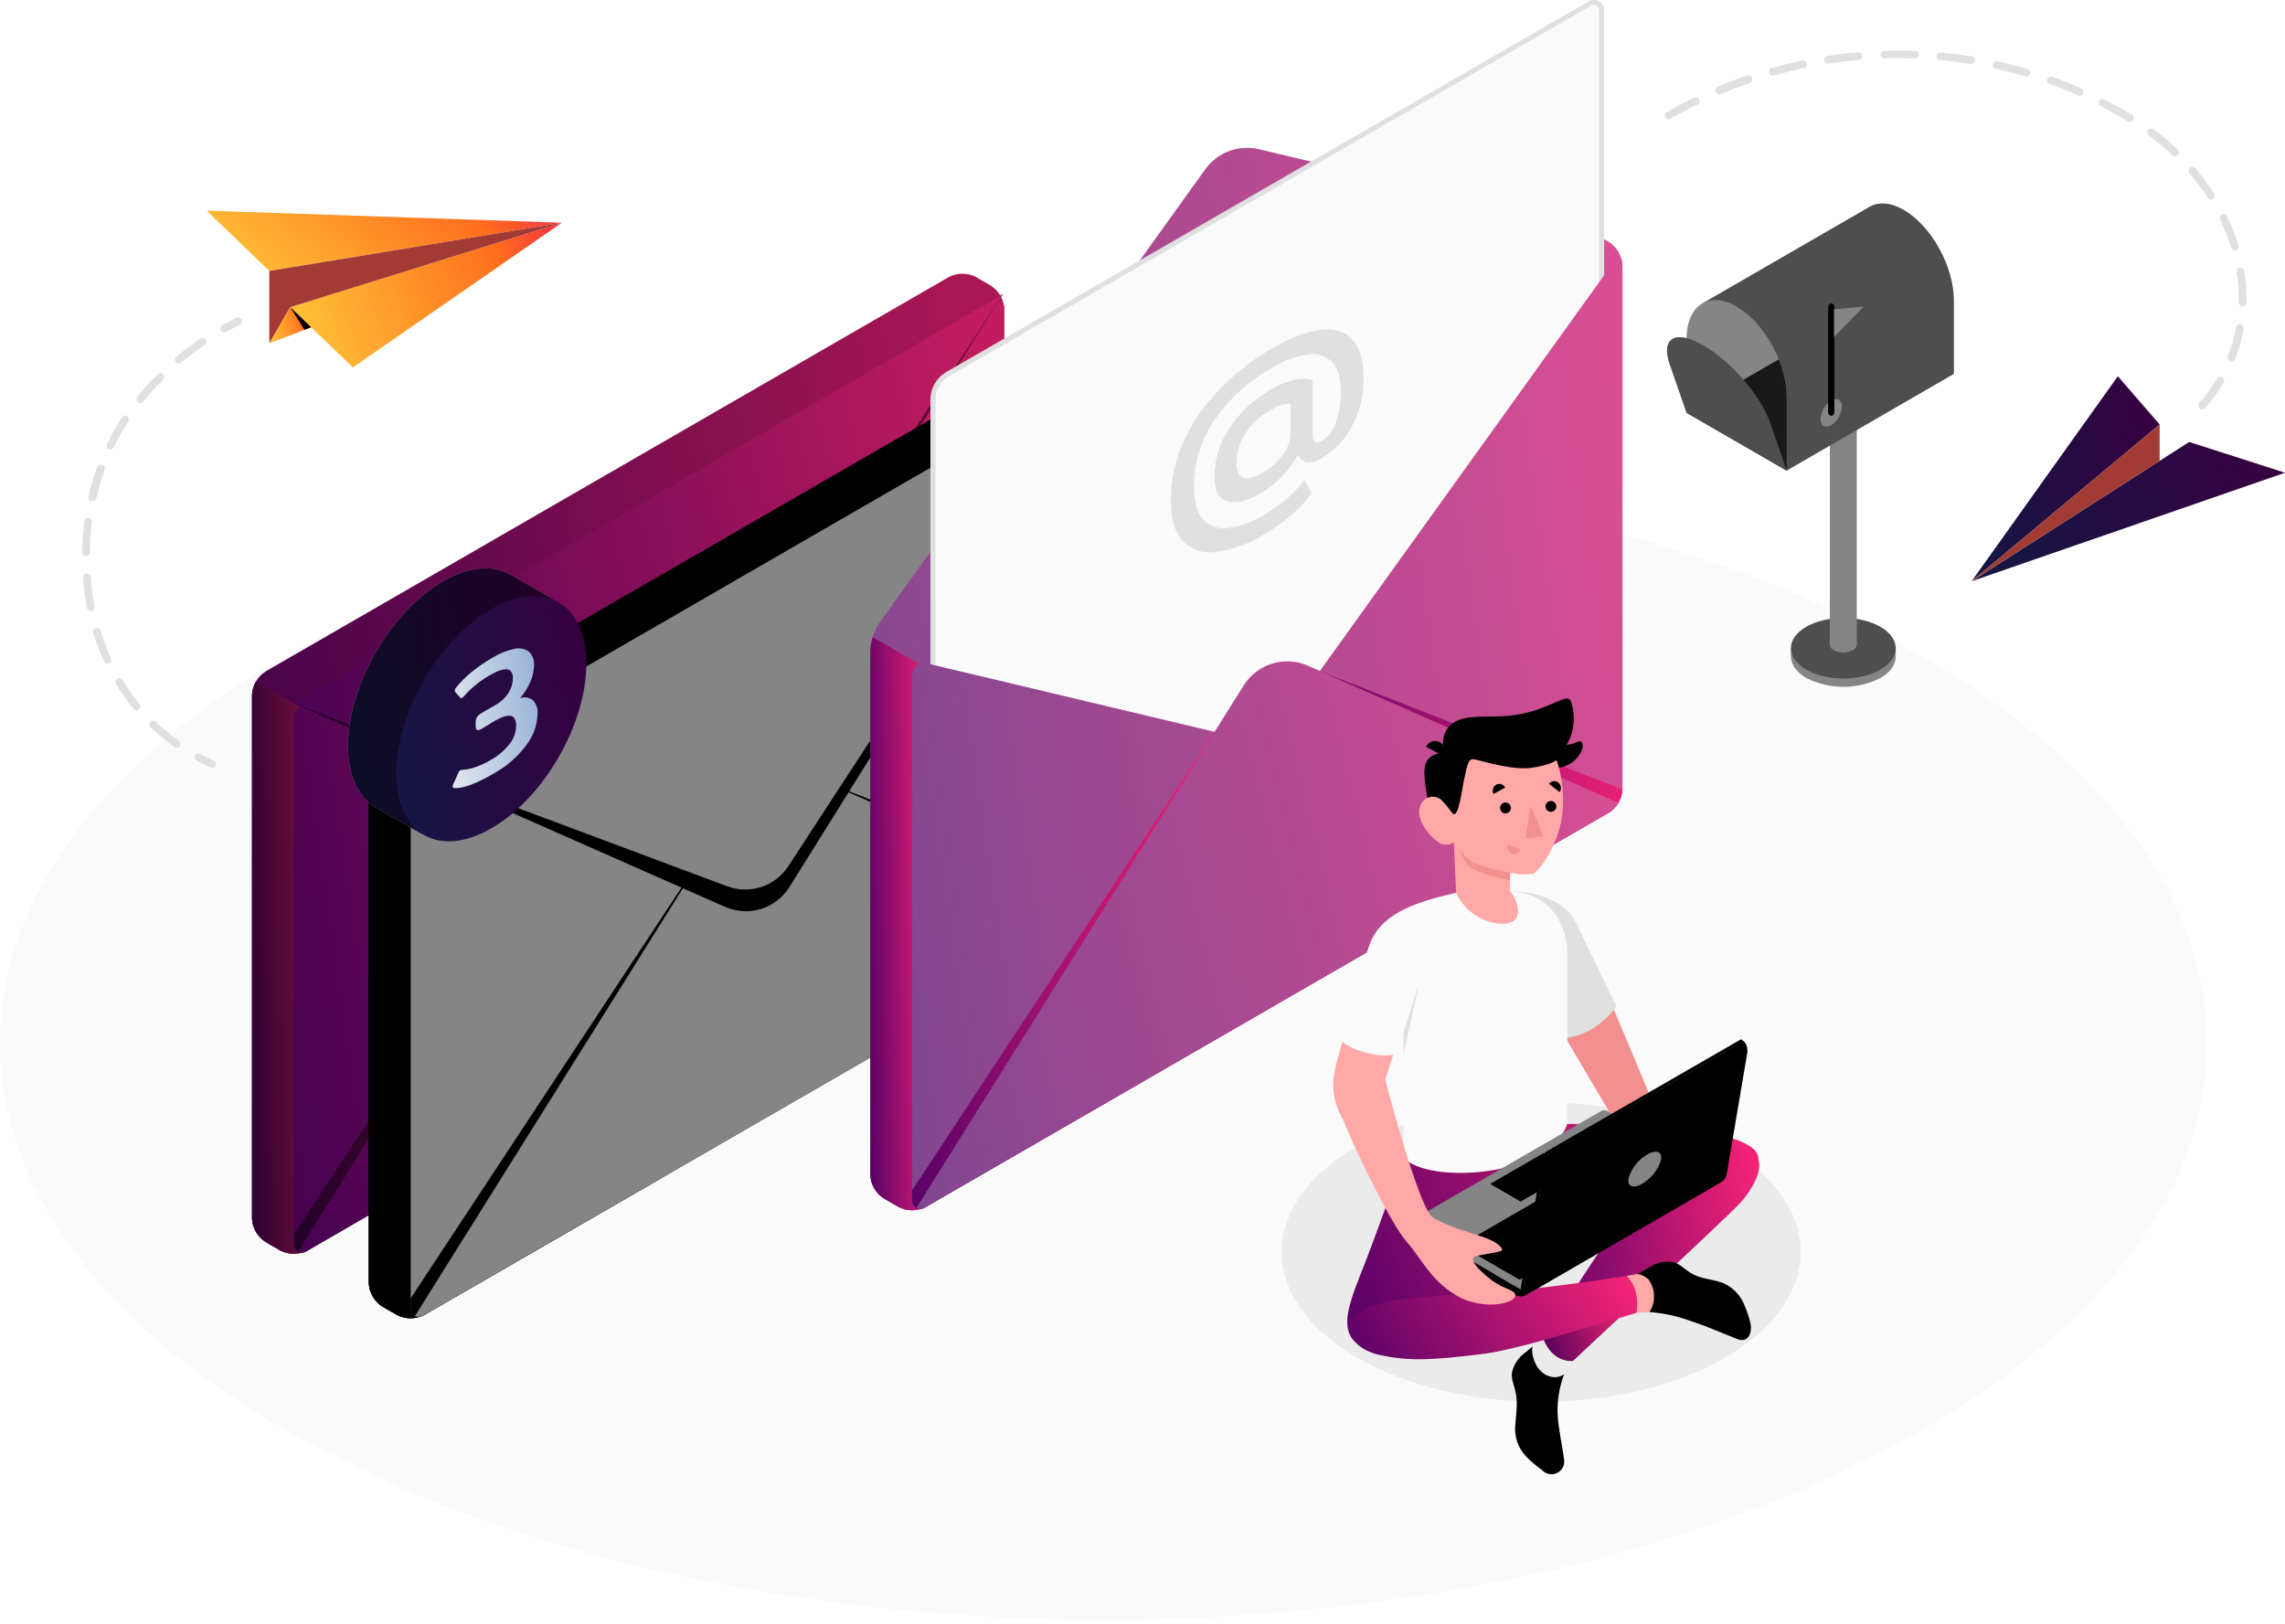 <svg width="280" height="199" viewBox="0 0 280 199" fill="none" xmlns="http://www.w3.org/2000/svg">
<path d="M39.607 177.796C92.419 205.384 178.038 205.384 230.843 177.796C283.649 150.208 283.656 105.477 230.843 77.889C178.031 50.301 92.412 50.301 39.607 77.889C-13.199 105.477 -13.205 150.208 39.607 177.796Z" fill="#FAFAFA"/>
<path d="M166.364 140.445C153.941 147.611 153.941 159.24 166.364 166.413C178.787 173.585 198.918 173.585 211.342 166.413C223.765 159.24 223.758 147.611 211.342 140.445C198.925 133.278 178.781 133.272 166.364 140.445Z" fill="#EBEBEB"/>
<path d="M35.566 37.644L68.846 27.294L43.243 45.031L35.566 37.644Z" fill="url(#paint0_linear_282_1526)"/>
<path d="M68.845 27.295L33.001 33.207L25.324 25.814L68.845 27.295Z" fill="url(#paint1_linear_282_1526)"/>
<path d="M33.001 33.206V42.075L35.566 37.644L68.845 27.294L33.001 33.206Z" fill="#A23B34"/>
<path d="M33.001 42.075L38.125 40.108L35.566 37.644L33.001 42.075Z" fill="url(#paint2_linear_282_1526)"/>
<path d="M35.566 37.644L38.125 40.108L37.306 40.417L35.566 37.644Z" fill="black"/>
<path d="M27.487 40.739C27.381 40.741 27.277 40.707 27.193 40.643C27.108 40.579 27.048 40.489 27.021 40.386C26.994 40.283 27.002 40.175 27.044 40.078C27.087 39.98 27.16 39.9 27.254 39.85C27.821 39.535 28.395 39.22 28.962 38.974C29.018 38.943 29.08 38.925 29.144 38.919C29.207 38.913 29.271 38.92 29.332 38.94C29.393 38.959 29.449 38.991 29.498 39.033C29.546 39.075 29.585 39.127 29.613 39.184C29.64 39.242 29.656 39.305 29.659 39.369C29.662 39.433 29.652 39.496 29.629 39.556C29.607 39.616 29.572 39.671 29.528 39.717C29.483 39.763 29.43 39.8 29.372 39.825C28.823 40.089 28.262 40.373 27.714 40.682C27.644 40.718 27.566 40.738 27.487 40.739Z" fill="#E0E0E0"/>
<path d="M21.67 91.641C21.573 91.642 21.479 91.614 21.399 91.56C20.374 90.837 19.402 90.041 18.493 89.177C18.435 89.14 18.387 89.09 18.35 89.032C18.314 88.974 18.29 88.908 18.282 88.84C18.273 88.772 18.279 88.703 18.3 88.637C18.321 88.572 18.356 88.512 18.402 88.461C18.449 88.41 18.506 88.37 18.569 88.344C18.632 88.318 18.701 88.305 18.77 88.308C18.838 88.311 18.905 88.329 18.966 88.36C19.028 88.391 19.081 88.436 19.123 88.49C20.001 89.323 20.938 90.09 21.928 90.784C22.01 90.843 22.071 90.925 22.102 91.021C22.134 91.116 22.134 91.219 22.103 91.314C22.072 91.41 22.012 91.493 21.93 91.552C21.849 91.611 21.751 91.642 21.651 91.641H21.67ZM16.728 87.053C16.659 87.054 16.589 87.039 16.526 87.009C16.463 86.98 16.407 86.937 16.363 86.883C15.569 85.913 14.846 84.888 14.201 83.813C14.136 83.706 14.116 83.576 14.146 83.454C14.176 83.332 14.254 83.226 14.361 83.161C14.469 83.096 14.599 83.076 14.721 83.106C14.843 83.136 14.949 83.214 15.014 83.322C15.635 84.358 16.33 85.348 17.094 86.284C17.173 86.38 17.21 86.504 17.198 86.628C17.186 86.752 17.126 86.866 17.031 86.946C16.946 87.017 16.839 87.055 16.728 87.053ZM13.18 81.317C13.088 81.318 12.998 81.292 12.921 81.243C12.844 81.194 12.783 81.123 12.745 81.04C12.23 79.899 11.788 78.726 11.421 77.529C11.394 77.413 11.412 77.29 11.472 77.187C11.532 77.083 11.629 77.006 11.743 76.971C11.857 76.936 11.98 76.945 12.088 76.998C12.195 77.05 12.279 77.141 12.322 77.252C12.671 78.41 13.092 79.544 13.583 80.649C13.61 80.706 13.624 80.767 13.627 80.83C13.63 80.892 13.62 80.954 13.598 81.013C13.576 81.072 13.543 81.125 13.501 81.171C13.458 81.217 13.407 81.254 13.35 81.279C13.296 81.303 13.238 81.316 13.18 81.317ZM11.131 74.882C11.022 74.881 10.916 74.842 10.832 74.772C10.749 74.702 10.692 74.605 10.671 74.498C10.431 73.273 10.26 72.035 10.161 70.791C10.151 70.666 10.191 70.542 10.272 70.446C10.354 70.35 10.47 70.291 10.595 70.281C10.721 70.271 10.845 70.311 10.941 70.393C11.037 70.474 11.096 70.591 11.106 70.716C11.199 71.924 11.363 73.126 11.598 74.315C11.611 74.376 11.611 74.439 11.599 74.5C11.587 74.561 11.563 74.619 11.529 74.671C11.494 74.722 11.449 74.766 11.397 74.801C11.345 74.835 11.287 74.858 11.226 74.869L11.131 74.882ZM10.533 68.15C10.47 68.151 10.409 68.138 10.351 68.114C10.294 68.09 10.242 68.054 10.198 68.01C10.155 67.965 10.121 67.912 10.098 67.854C10.075 67.796 10.064 67.734 10.066 67.671C10.081 66.424 10.165 65.178 10.318 63.94C10.319 63.874 10.334 63.808 10.361 63.748C10.389 63.687 10.429 63.634 10.479 63.59C10.529 63.546 10.588 63.513 10.652 63.494C10.715 63.474 10.782 63.468 10.848 63.476C10.914 63.484 10.977 63.506 11.034 63.54C11.091 63.574 11.14 63.62 11.179 63.675C11.217 63.729 11.243 63.791 11.255 63.856C11.268 63.922 11.266 63.989 11.251 64.054C11.105 65.259 11.025 66.471 11.011 67.684C11.011 67.746 10.998 67.808 10.973 67.865C10.949 67.922 10.913 67.973 10.869 68.017C10.824 68.06 10.772 68.094 10.714 68.117C10.656 68.14 10.595 68.151 10.533 68.15ZM11.302 61.438C11.266 61.444 11.23 61.444 11.194 61.438C11.072 61.411 10.966 61.337 10.899 61.231C10.832 61.126 10.809 60.999 10.835 60.877C11.111 59.656 11.465 58.454 11.894 57.278C11.915 57.217 11.948 57.16 11.992 57.112C12.035 57.064 12.088 57.026 12.148 56.999C12.207 56.973 12.271 56.959 12.335 56.958C12.4 56.957 12.464 56.969 12.524 56.994C12.585 57.016 12.641 57.05 12.688 57.093C12.736 57.137 12.774 57.19 12.8 57.249C12.827 57.308 12.841 57.372 12.842 57.436C12.844 57.501 12.832 57.565 12.808 57.625C12.394 58.762 12.053 59.924 11.787 61.104C11.756 61.206 11.691 61.295 11.602 61.356C11.514 61.416 11.408 61.445 11.302 61.438ZM13.545 55.072C13.473 55.075 13.401 55.057 13.337 55.022C13.281 54.995 13.23 54.958 13.189 54.912C13.147 54.866 13.115 54.812 13.094 54.753C13.074 54.694 13.065 54.632 13.069 54.57C13.073 54.508 13.089 54.447 13.117 54.391C13.667 53.268 14.286 52.18 14.97 51.133C15.039 51.035 15.142 50.967 15.259 50.943C15.376 50.918 15.498 50.939 15.6 51C15.7 51.067 15.77 51.17 15.796 51.288C15.822 51.405 15.801 51.528 15.739 51.631C15.074 52.642 14.474 53.695 13.942 54.782C13.91 54.863 13.855 54.932 13.785 54.984C13.715 55.035 13.632 55.065 13.545 55.072ZM17.169 49.399C17.064 49.401 16.962 49.365 16.88 49.298C16.83 49.26 16.789 49.212 16.759 49.157C16.729 49.102 16.709 49.042 16.702 48.98C16.695 48.918 16.701 48.855 16.718 48.795C16.735 48.735 16.765 48.679 16.804 48.63C17.591 47.657 18.433 46.729 19.325 45.851C19.414 45.762 19.534 45.713 19.659 45.713C19.784 45.713 19.904 45.762 19.993 45.851C20.082 45.94 20.131 46.06 20.131 46.185C20.131 46.31 20.082 46.43 19.993 46.519C19.134 47.376 18.322 48.279 17.56 49.223C17.511 49.277 17.451 49.319 17.383 49.345C17.315 49.371 17.242 49.381 17.169 49.374V49.399ZM21.909 44.559C21.84 44.559 21.773 44.543 21.711 44.514C21.648 44.484 21.594 44.442 21.55 44.389C21.47 44.292 21.431 44.168 21.442 44.043C21.453 43.918 21.512 43.802 21.607 43.721C22.566 42.922 23.566 42.174 24.601 41.477C24.702 41.414 24.824 41.393 24.941 41.416C25.057 41.439 25.161 41.506 25.231 41.603C25.301 41.707 25.328 41.836 25.304 41.959C25.28 42.083 25.209 42.193 25.105 42.264C24.095 42.943 23.121 43.673 22.187 44.452C22.107 44.515 22.011 44.553 21.909 44.559Z" fill="#E0E0E0"/>
<path d="M26.006 94.106C25.938 94.106 25.871 94.091 25.81 94.061C25.224 93.797 24.644 93.513 24.09 93.211C24.035 93.182 23.987 93.143 23.948 93.096C23.909 93.049 23.879 92.995 23.861 92.936C23.843 92.877 23.837 92.816 23.842 92.755C23.848 92.694 23.866 92.635 23.894 92.58C23.953 92.472 24.052 92.391 24.17 92.355C24.287 92.318 24.415 92.329 24.524 92.385C25.067 92.675 25.628 92.952 26.195 93.211C26.292 93.256 26.371 93.333 26.419 93.429C26.466 93.525 26.48 93.635 26.457 93.739C26.435 93.844 26.377 93.938 26.294 94.006C26.21 94.074 26.107 94.111 25.999 94.112L26.006 94.106Z" fill="#E0E0E0"/>
<path d="M241.596 71.232L268.258 54.164L280 57.933L241.596 71.232Z" fill="url(#paint3_linear_282_1526)"/>
<path d="M241.596 71.232L264.64 52.021L259.515 46.109L241.596 71.232Z" fill="url(#paint4_linear_282_1526)"/>
<path d="M264.64 52.021V56.477L241.596 71.232L264.64 52.021Z" fill="#A23B34"/>
<path d="M269.839 50.161C269.725 50.162 269.614 50.119 269.53 50.042C269.437 49.958 269.38 49.842 269.372 49.717C269.364 49.592 269.405 49.469 269.486 49.374C270.307 48.458 271.035 47.464 271.66 46.405C271.724 46.296 271.828 46.217 271.95 46.185C272.072 46.154 272.201 46.171 272.31 46.235C272.418 46.298 272.497 46.402 272.529 46.524C272.561 46.646 272.543 46.775 272.48 46.884C271.82 47.994 271.056 49.038 270.198 50.004C270.153 50.054 270.098 50.094 270.036 50.122C269.974 50.149 269.907 50.163 269.839 50.161ZM273.444 44.287C273.388 44.296 273.33 44.296 273.274 44.287C273.214 44.264 273.16 44.23 273.114 44.185C273.068 44.141 273.032 44.087 273.007 44.029C272.982 43.97 272.97 43.906 272.97 43.843C272.97 43.779 272.984 43.715 273.009 43.657C273.455 42.509 273.788 41.321 274.005 40.108C274.028 39.985 274.098 39.875 274.202 39.803C274.305 39.732 274.433 39.704 274.557 39.727C274.68 39.75 274.79 39.82 274.861 39.924C274.933 40.027 274.96 40.155 274.938 40.279C274.706 41.549 274.353 42.794 273.885 43.997C273.85 44.084 273.788 44.159 273.71 44.211C273.631 44.262 273.538 44.289 273.444 44.287ZM274.793 37.524C274.731 37.523 274.67 37.51 274.613 37.486C274.557 37.461 274.506 37.425 274.463 37.381C274.42 37.336 274.386 37.284 274.364 37.226C274.342 37.168 274.331 37.107 274.333 37.045C274.333 36.881 274.333 36.717 274.333 36.553C274.33 35.483 274.246 34.415 274.081 33.358C274.063 33.233 274.094 33.107 274.168 33.006C274.243 32.904 274.354 32.836 274.478 32.816C274.602 32.799 274.728 32.831 274.829 32.905C274.93 32.979 274.998 33.09 275.02 33.213C275.19 34.318 275.277 35.435 275.278 36.553C275.278 36.724 275.278 36.894 275.278 37.064C275.273 37.189 275.22 37.307 275.129 37.393C275.039 37.479 274.918 37.526 274.793 37.524ZM273.841 30.692C273.74 30.691 273.641 30.658 273.56 30.597C273.48 30.535 273.421 30.449 273.394 30.351C273.032 29.169 272.579 28.016 272.039 26.904C272.011 26.848 271.995 26.787 271.991 26.725C271.987 26.663 271.995 26.601 272.016 26.542C272.037 26.483 272.069 26.429 272.11 26.383C272.152 26.337 272.203 26.3 272.259 26.273C272.372 26.219 272.502 26.212 272.62 26.253C272.738 26.295 272.835 26.381 272.889 26.494C273.453 27.65 273.923 28.849 274.295 30.08C274.313 30.14 274.32 30.202 274.314 30.264C274.308 30.325 274.29 30.385 274.26 30.44C274.231 30.494 274.191 30.542 274.143 30.581C274.095 30.62 274.039 30.649 273.98 30.667C273.936 30.684 273.889 30.693 273.841 30.692ZM270.917 24.433C270.837 24.434 270.759 24.414 270.689 24.375C270.619 24.336 270.561 24.28 270.52 24.212C269.844 23.175 269.101 22.183 268.295 21.244C268.254 21.197 268.223 21.142 268.203 21.083C268.184 21.024 268.176 20.961 268.181 20.899C268.186 20.837 268.203 20.777 268.231 20.721C268.259 20.666 268.298 20.616 268.345 20.576C268.392 20.535 268.446 20.504 268.504 20.485C268.563 20.465 268.625 20.458 268.687 20.462C268.748 20.467 268.808 20.484 268.863 20.512C268.918 20.54 268.967 20.579 269.007 20.626C269.844 21.599 270.614 22.626 271.314 23.702C271.372 23.806 271.39 23.927 271.364 24.043C271.339 24.16 271.271 24.262 271.175 24.332C271.1 24.388 271.01 24.42 270.917 24.427V24.433ZM266.505 19.132C266.384 19.132 266.269 19.084 266.183 19C265.275 18.15 264.322 17.351 263.328 16.605C263.278 16.567 263.236 16.521 263.205 16.468C263.173 16.414 263.152 16.355 263.144 16.294C263.135 16.232 263.138 16.169 263.154 16.109C263.169 16.049 263.196 15.993 263.233 15.943C263.271 15.893 263.317 15.851 263.371 15.82C263.424 15.788 263.483 15.767 263.545 15.759C263.606 15.75 263.669 15.753 263.729 15.769C263.789 15.784 263.846 15.811 263.895 15.848C264.92 16.614 265.9 17.437 266.832 18.313C266.902 18.378 266.951 18.462 266.972 18.556C266.993 18.649 266.985 18.746 266.95 18.835C266.914 18.924 266.853 19 266.773 19.053C266.694 19.106 266.6 19.134 266.505 19.132ZM260.977 14.934C260.887 14.934 260.8 14.907 260.725 14.859C260.296 14.594 259.849 14.329 259.395 14.071C258.765 13.718 258.134 13.365 257.466 13.031C257.405 13.007 257.35 12.97 257.304 12.923C257.258 12.876 257.223 12.82 257.199 12.758C257.176 12.697 257.166 12.631 257.17 12.565C257.174 12.5 257.191 12.436 257.221 12.377C257.251 12.319 257.293 12.267 257.344 12.226C257.395 12.184 257.454 12.154 257.517 12.136C257.581 12.119 257.647 12.115 257.712 12.125C257.777 12.134 257.839 12.158 257.895 12.193C258.557 12.533 259.218 12.886 259.861 13.252C260.328 13.51 260.782 13.781 261.223 14.058C261.325 14.123 261.398 14.225 261.427 14.342C261.456 14.459 261.44 14.583 261.38 14.689C261.34 14.761 261.281 14.821 261.211 14.864C261.14 14.907 261.06 14.931 260.977 14.934ZM204.471 14.613C204.388 14.612 204.307 14.59 204.235 14.548C204.163 14.506 204.103 14.446 204.062 14.373C204.002 14.267 203.986 14.142 204.018 14.024C204.05 13.906 204.127 13.805 204.232 13.743C205.329 13.113 206.457 12.483 207.598 11.953C207.71 11.899 207.839 11.89 207.957 11.931C208.075 11.971 208.172 12.056 208.228 12.168C208.28 12.281 208.287 12.41 208.246 12.527C208.204 12.645 208.119 12.742 208.007 12.798C206.885 13.346 205.776 13.932 204.698 14.556C204.628 14.591 204.55 14.606 204.471 14.601V14.613ZM254.832 11.733C254.766 11.733 254.701 11.718 254.643 11.688C253.508 11.191 252.336 10.724 251.163 10.308C251.045 10.265 250.948 10.178 250.894 10.063C250.84 9.949 250.834 9.819 250.877 9.7C250.919 9.581 251.007 9.484 251.121 9.431C251.235 9.377 251.366 9.371 251.485 9.413C252.676 9.842 253.867 10.315 255.027 10.825C255.128 10.868 255.211 10.945 255.262 11.042C255.312 11.14 255.327 11.252 255.304 11.36C255.281 11.467 255.221 11.563 255.135 11.631C255.049 11.699 254.941 11.735 254.832 11.733ZM210.68 11.537C210.587 11.538 210.495 11.511 210.418 11.459C210.34 11.407 210.28 11.334 210.245 11.247C210.219 11.19 210.205 11.127 210.204 11.064C210.202 11.001 210.214 10.938 210.237 10.879C210.261 10.82 210.296 10.767 210.341 10.722C210.385 10.677 210.438 10.641 210.497 10.617C211.663 10.125 212.861 9.672 214.058 9.262C214.118 9.237 214.183 9.225 214.248 9.226C214.313 9.227 214.377 9.242 214.437 9.269C214.496 9.296 214.549 9.336 214.592 9.384C214.635 9.433 214.668 9.49 214.688 9.552C214.711 9.613 214.722 9.677 214.719 9.742C214.717 9.807 214.701 9.871 214.674 9.93C214.646 9.988 214.607 10.041 214.558 10.084C214.51 10.128 214.454 10.161 214.392 10.182C213.213 10.585 212.029 11.033 210.888 11.512C210.82 11.531 210.749 11.535 210.68 11.525V11.537ZM248.327 9.356C248.283 9.363 248.239 9.363 248.195 9.356C247.003 9.01 245.781 8.726 244.564 8.43C244.503 8.417 244.446 8.392 244.395 8.356C244.343 8.321 244.3 8.275 244.266 8.223C244.232 8.171 244.209 8.112 244.198 8.051C244.187 7.989 244.189 7.927 244.202 7.866C244.215 7.805 244.24 7.747 244.276 7.696C244.311 7.645 244.356 7.601 244.409 7.568C244.461 7.534 244.52 7.511 244.581 7.5C244.642 7.489 244.705 7.49 244.766 7.503C246.026 7.774 247.249 8.096 248.459 8.449C248.569 8.481 248.663 8.551 248.724 8.647C248.786 8.742 248.811 8.857 248.795 8.969C248.779 9.082 248.723 9.185 248.637 9.26C248.551 9.334 248.441 9.375 248.327 9.375V9.356ZM217.222 9.262C217.119 9.261 217.019 9.227 216.937 9.165C216.855 9.102 216.796 9.015 216.768 8.915C216.751 8.856 216.746 8.794 216.752 8.733C216.759 8.671 216.778 8.612 216.808 8.558C216.838 8.504 216.878 8.457 216.927 8.419C216.975 8.38 217.03 8.352 217.09 8.335C218.306 7.995 219.554 7.705 220.796 7.428C220.859 7.408 220.925 7.401 220.991 7.408C221.057 7.415 221.12 7.436 221.177 7.469C221.234 7.503 221.284 7.547 221.322 7.601C221.361 7.654 221.388 7.715 221.402 7.78C221.416 7.845 221.416 7.911 221.402 7.976C221.388 8.041 221.361 8.102 221.323 8.155C221.284 8.209 221.234 8.253 221.177 8.287C221.12 8.32 221.057 8.341 220.991 8.348C219.769 8.606 218.546 8.909 217.348 9.243L217.222 9.262ZM241.57 7.837H241.476C240.247 7.642 238.992 7.484 237.757 7.371C237.692 7.37 237.628 7.356 237.568 7.329C237.509 7.303 237.456 7.264 237.412 7.216C237.368 7.168 237.335 7.111 237.314 7.049C237.293 6.987 237.286 6.922 237.291 6.857C237.297 6.792 237.316 6.729 237.347 6.672C237.378 6.615 237.421 6.565 237.472 6.525C237.524 6.485 237.583 6.456 237.646 6.44C237.709 6.424 237.775 6.421 237.839 6.432C239.1 6.545 240.36 6.703 241.621 6.905C241.744 6.926 241.853 6.995 241.926 7.096C241.999 7.197 242.03 7.323 242.011 7.447C241.989 7.549 241.934 7.64 241.854 7.708C241.774 7.775 241.675 7.814 241.57 7.819V7.837ZM223.991 7.793C223.879 7.793 223.771 7.753 223.685 7.681C223.6 7.608 223.543 7.507 223.525 7.396C223.507 7.272 223.538 7.145 223.613 7.044C223.687 6.942 223.798 6.874 223.922 6.854C225.183 6.665 226.443 6.508 227.704 6.4C227.766 6.395 227.828 6.402 227.888 6.421C227.947 6.439 228.002 6.47 228.05 6.51C228.098 6.55 228.137 6.599 228.166 6.654C228.195 6.71 228.212 6.77 228.218 6.832C228.223 6.894 228.216 6.957 228.197 7.016C228.178 7.076 228.148 7.131 228.108 7.178C228.068 7.226 228.019 7.265 227.964 7.294C227.908 7.323 227.848 7.34 227.786 7.346C226.525 7.453 225.296 7.598 224.067 7.793H223.991ZM234.675 7.163C233.414 7.119 232.154 7.113 230.925 7.163C230.863 7.166 230.801 7.157 230.742 7.136C230.684 7.115 230.631 7.082 230.585 7.04C230.54 6.997 230.504 6.946 230.478 6.889C230.453 6.833 230.44 6.771 230.439 6.709C230.437 6.647 230.447 6.585 230.469 6.526C230.491 6.468 230.524 6.415 230.567 6.369C230.61 6.324 230.661 6.288 230.718 6.263C230.776 6.238 230.837 6.225 230.899 6.224C232.16 6.18 233.421 6.186 234.681 6.224C234.743 6.226 234.804 6.239 234.861 6.265C234.918 6.29 234.969 6.326 235.012 6.371C235.055 6.416 235.088 6.469 235.11 6.527C235.132 6.585 235.143 6.647 235.141 6.709C235.132 6.827 235.079 6.938 234.993 7.02C234.907 7.101 234.793 7.148 234.675 7.15V7.163Z" fill="#E0E0E0"/>
<path d="M232.3 80.447V79.439H232.054C231.68 78.756 231.112 78.199 230.421 77.838C229.013 77.123 227.456 76.751 225.877 76.751C224.298 76.751 222.741 77.123 221.332 77.838C220.642 78.199 220.074 78.756 219.7 79.439H219.454V80.416C219.454 81.38 220.085 82.351 221.345 83.088C222.754 83.8 224.311 84.17 225.889 84.17C227.468 84.17 229.025 83.8 230.434 83.088C231.682 82.376 232.306 81.405 232.3 80.447Z" fill="#858585"/>
<path d="M225.877 83.152C229.424 83.152 232.3 81.49 232.3 79.439C232.3 77.389 229.424 75.727 225.877 75.727C222.33 75.727 219.454 77.389 219.454 79.439C219.454 81.49 222.33 83.152 225.877 83.152Z" fill="#4E4E4E"/>
<path d="M224.225 48.53V79.004C224.239 79.149 224.29 79.287 224.374 79.406C224.459 79.524 224.572 79.618 224.704 79.679C225.067 79.862 225.467 79.957 225.874 79.957C226.28 79.957 226.68 79.862 227.043 79.679C227.177 79.62 227.292 79.526 227.377 79.407C227.463 79.289 227.515 79.15 227.528 79.004V48.53H224.225Z" fill="#858585"/>
<path d="M233.283 25.719C231.676 24.792 230.213 24.717 229.117 25.328L208.702 37.127L218.944 57.668L239.428 45.819V36.831C239.428 32.652 236.674 27.679 233.283 25.719Z" fill="#4E4E4E"/>
<path d="M218.945 48.675V57.669L206.66 50.572V41.584C206.66 37.405 209.408 35.609 212.799 37.569C214.974 38.83 216.884 41.313 217.974 44.036C218.584 45.508 218.913 47.081 218.945 48.675Z" fill="#858585"/>
<path d="M218.945 48.674V57.669L206.66 50.572L217.974 44.035C218.584 45.508 218.913 47.081 218.945 48.674Z" fill="#181818"/>
<path d="M216.895 51.757C215.767 48.492 212.098 44.256 208.701 42.303C205.304 40.349 203.476 41.401 204.604 44.666L206.653 50.578L218.943 57.675C218.943 57.675 218.03 55.022 216.895 51.757Z" fill="#4E4E4E"/>
<path d="M225.348 49.015L224.661 48.617C224.514 48.55 224.351 48.522 224.189 48.538C224.028 48.553 223.873 48.611 223.741 48.706C223.361 48.954 223.045 49.288 222.819 49.681C222.592 50.075 222.461 50.515 222.436 50.968C222.419 51.131 222.446 51.295 222.513 51.443C222.581 51.592 222.687 51.719 222.821 51.813L223.451 52.179L223.571 51.983C223.702 51.955 223.827 51.906 223.943 51.838C224.322 51.591 224.638 51.258 224.865 50.866C225.092 50.474 225.223 50.034 225.247 49.582C225.247 49.469 225.232 49.357 225.203 49.248L225.348 49.015Z" fill="#4E4E4E"/>
<path d="M224.396 49.09C224.016 49.337 223.7 49.671 223.473 50.063C223.247 50.455 223.116 50.895 223.091 51.347C223.091 52.179 223.677 52.513 224.396 52.097C224.776 51.85 225.092 51.517 225.319 51.125C225.545 50.733 225.676 50.293 225.7 49.84C225.719 49.008 225.089 48.675 224.396 49.09Z" fill="#858585"/>
<path d="M224.395 50.95C224.346 50.95 224.297 50.94 224.251 50.921C224.205 50.902 224.163 50.874 224.128 50.839C224.093 50.804 224.065 50.762 224.046 50.716C224.027 50.67 224.017 50.621 224.017 50.571V37.569C224.017 37.468 224.057 37.372 224.128 37.301C224.199 37.23 224.295 37.19 224.395 37.19C224.496 37.19 224.592 37.23 224.663 37.301C224.734 37.372 224.774 37.468 224.774 37.569V50.571C224.774 50.672 224.734 50.768 224.663 50.839C224.592 50.91 224.496 50.95 224.395 50.95Z" fill="black"/>
<path d="M224.735 37.909V41.3L228.372 37.569L224.735 37.909Z" fill="#858585"/>
<path d="M30.883 85.143C30.914 84.575 31.078 84.021 31.363 83.529C31.648 83.036 32.045 82.617 32.522 82.306L116.294 33.938C116.801 33.683 117.361 33.55 117.929 33.55C118.497 33.55 119.057 33.683 119.565 33.938L121.412 35.01C121.89 35.319 122.287 35.737 122.572 36.23C122.857 36.723 123.021 37.277 123.05 37.846V102.06C123.018 102.628 122.853 103.18 122.568 103.673C122.284 104.166 121.888 104.585 121.412 104.896L37.639 153.258C37.132 153.516 36.57 153.651 36.001 153.651C35.431 153.651 34.87 153.516 34.362 153.258L32.522 152.193C32.045 151.882 31.649 151.463 31.364 150.97C31.079 150.478 30.915 149.925 30.883 149.357V85.143Z" fill="url(#paint5_linear_282_1526)"/>
<path opacity="0.3" d="M30.883 85.143C30.914 84.575 31.078 84.021 31.363 83.529C31.648 83.036 32.045 82.617 32.522 82.306L116.294 33.938C116.801 33.683 117.361 33.55 117.929 33.55C118.497 33.55 119.057 33.683 119.565 33.938L121.412 35.01C121.89 35.319 122.287 35.737 122.572 36.23C122.857 36.723 123.021 37.277 123.05 37.846V102.06C123.018 102.628 122.853 103.18 122.568 103.673C122.284 104.166 121.888 104.585 121.412 104.896L37.639 153.258C37.132 153.516 36.57 153.651 36.001 153.651C35.431 153.651 34.87 153.516 34.362 153.258L32.522 152.193C32.045 151.882 31.649 151.463 31.364 150.97C31.079 150.478 30.915 149.925 30.883 149.357V85.143Z" fill="black"/>
<path d="M38.56 87.69L31.362 83.53C31.068 84.018 30.903 84.574 30.883 85.144V149.358C30.915 149.926 31.079 150.478 31.364 150.971C31.649 151.464 32.045 151.883 32.522 152.194L34.362 153.259C34.87 153.517 35.431 153.651 36.001 153.651C36.57 153.651 37.132 153.517 37.639 153.259L38.56 152.73V87.69Z" fill="url(#paint6_linear_282_1526)"/>
<path opacity="0.5" d="M38.56 87.69L31.362 83.53C31.068 84.018 30.903 84.574 30.883 85.144V149.358C30.915 149.926 31.079 150.478 31.364 150.971C31.649 151.464 32.045 151.883 32.522 152.194L34.362 153.259C34.87 153.517 35.431 153.651 36.001 153.651C36.57 153.651 37.132 153.517 37.639 153.259L38.56 152.73V87.69Z" fill="black"/>
<path d="M123.051 37.846V102.06C123.03 102.647 122.853 103.219 122.54 103.717C122.298 104.137 121.972 104.502 121.582 104.789L121.519 104.827L121.412 104.896L37.64 153.258C37.48 153.371 37.293 153.442 37.098 153.464C36.903 153.486 36.706 153.459 36.524 153.384C36.35 153.274 36.209 153.119 36.117 152.934C36.024 152.75 35.984 152.544 36.001 152.338V88.099C35.987 87.869 36.029 87.639 36.123 87.429C36.217 87.218 36.361 87.034 36.542 86.891C36.723 86.749 36.935 86.653 37.162 86.61C37.388 86.568 37.622 86.581 37.842 86.649L73.069 95.026L77.683 96.122C78.227 96.224 78.789 96.175 79.308 95.981C79.827 95.787 80.282 95.454 80.626 95.019L85.971 87.576L121.948 37.486C122.553 36.642 123.051 36.799 123.051 37.846Z" fill="url(#paint7_linear_282_1526)"/>
<path opacity="0.2" d="M123.051 37.846V102.06C123.03 102.647 122.853 103.219 122.54 103.717C122.298 104.137 121.972 104.502 121.582 104.789L121.519 104.827L121.412 104.896L37.64 153.258C37.48 153.371 37.293 153.442 37.098 153.464C36.903 153.486 36.706 153.459 36.524 153.384C36.35 153.274 36.209 153.119 36.117 152.934C36.024 152.75 35.984 152.544 36.001 152.338V88.099C35.987 87.869 36.029 87.639 36.123 87.429C36.217 87.218 36.361 87.034 36.542 86.891C36.723 86.749 36.935 86.653 37.162 86.61C37.388 86.568 37.622 86.581 37.842 86.649L73.069 95.026L77.683 96.122C78.227 96.224 78.789 96.175 79.308 95.981C79.827 95.787 80.282 95.454 80.626 95.019L85.971 87.576L121.948 37.486C122.553 36.642 123.051 36.799 123.051 37.846Z" fill="black"/>
<path d="M121.413 104.896L121.52 104.827L121.583 104.789C121.973 104.502 122.299 104.137 122.541 103.717C122.851 103.227 123.027 102.664 123.052 102.085L85.972 87.588L110.805 111.035L121.413 104.896Z" fill="url(#paint8_linear_282_1526)"/>
<path opacity="0.6" d="M121.413 104.896L121.52 104.827L121.583 104.789C121.973 104.502 122.299 104.137 122.541 103.717C122.851 103.227 123.027 102.664 123.052 102.085L85.972 87.588L110.805 111.035L121.413 104.896Z" fill="black"/>
<path d="M36.002 152.338C35.978 152.548 36.013 152.76 36.103 152.95C36.194 153.141 36.335 153.302 36.513 153.416C36.694 153.491 36.892 153.518 37.087 153.496C37.282 153.474 37.468 153.403 37.628 153.29L66.483 136.581L73.07 94.982L36.002 151.248V152.338Z" fill="url(#paint9_linear_282_1526)"/>
<path opacity="0.6" d="M36.002 152.338C35.978 152.548 36.013 152.76 36.103 152.95C36.194 153.141 36.335 153.302 36.513 153.416C36.694 153.491 36.892 153.518 37.087 153.496C37.282 153.474 37.468 153.403 37.628 153.29L66.483 136.581L73.07 94.982L36.002 151.248V152.338Z" fill="black"/>
<path d="M122.541 103.717C122.299 104.137 121.972 104.502 121.583 104.789L121.519 104.827L37.64 153.258C37.48 153.372 37.294 153.442 37.099 153.464C36.904 153.486 36.706 153.459 36.525 153.384L76.643 89.341C77.449 88.058 78.691 87.108 80.14 86.666C81.589 86.224 83.149 86.319 84.534 86.933L122.541 103.717Z" fill="url(#paint10_linear_282_1526)"/>
<path opacity="0.2" d="M122.541 103.717C122.299 104.137 121.972 104.502 121.583 104.789L121.519 104.827L37.64 153.258C37.48 153.372 37.294 153.442 37.099 153.464C36.904 153.486 36.706 153.459 36.525 153.384L76.643 89.341C77.449 88.058 78.691 87.108 80.14 86.666C81.589 86.224 83.149 86.319 84.534 86.933L122.541 103.717Z" fill="black"/>
<path d="M36.002 86.208L74.531 103.226C75.918 103.839 77.48 103.93 78.929 103.485C80.379 103.039 81.619 102.086 82.422 100.8L122.881 36.05L36.002 86.208Z" fill="url(#paint11_linear_282_1526)"/>
<path opacity="0.6" d="M36.002 86.208L74.531 103.226C75.918 103.839 77.48 103.93 78.929 103.485C80.379 103.039 81.619 102.086 82.422 100.8L122.881 36.05L36.002 86.208Z" fill="black"/>
<path d="M36.002 86.208L74.802 100.705C76.143 101.206 77.614 101.235 78.974 100.788C80.334 100.342 81.501 99.445 82.284 98.247L122.881 36.05L36.002 86.208Z" fill="url(#paint12_linear_282_1526)"/>
<path opacity="0.2" d="M36.002 86.208L74.802 100.705C76.143 101.206 77.614 101.235 78.974 100.788C80.334 100.342 81.501 99.445 82.284 98.247L122.881 36.05L36.002 86.208Z" fill="black"/>
<path d="M45.19 93.053C45.22 92.484 45.383 91.93 45.668 91.437C45.953 90.944 46.351 90.526 46.829 90.216L130.601 41.848C131.109 41.59 131.67 41.455 132.24 41.455C132.81 41.455 133.371 41.59 133.879 41.848L135.725 42.913C136.201 43.224 136.597 43.643 136.881 44.136C137.164 44.629 137.328 45.182 137.358 45.749V109.963C137.327 110.531 137.163 111.083 136.879 111.576C136.596 112.069 136.201 112.488 135.725 112.8L51.947 161.162C51.44 161.417 50.88 161.55 50.312 161.55C49.744 161.55 49.184 161.417 48.676 161.162L46.829 160.097C46.353 159.785 45.957 159.366 45.672 158.874C45.388 158.381 45.223 157.829 45.19 157.261V93.053Z" fill="black"/>
<path d="M45.19 93.053C45.22 92.484 45.383 91.93 45.668 91.437C45.953 90.944 46.351 90.526 46.829 90.216L130.601 41.848C131.109 41.59 131.67 41.455 132.24 41.455C132.81 41.455 133.371 41.59 133.879 41.848L135.725 42.913C136.201 43.224 136.597 43.643 136.881 44.136C137.164 44.629 137.328 45.182 137.358 45.749V109.963C137.327 110.531 137.163 111.083 136.879 111.576C136.596 112.069 136.201 112.488 135.725 112.8L51.947 161.162C51.44 161.417 50.88 161.55 50.312 161.55C49.744 161.55 49.184 161.417 48.676 161.162L46.829 160.097C46.353 159.785 45.957 159.366 45.672 158.874C45.388 158.381 45.223 157.829 45.19 157.261V93.053Z" fill="black"/>
<path d="M52.874 95.612L45.669 91.459C45.374 91.947 45.209 92.502 45.19 93.072V157.267C45.223 157.835 45.388 158.388 45.672 158.88C45.957 159.373 46.353 159.792 46.829 160.104L48.676 161.169C49.184 161.424 49.744 161.556 50.312 161.556C50.88 161.556 51.44 161.424 51.947 161.169L52.874 160.633V95.612Z" fill="black"/>
<path d="M137.366 45.749V109.963C137.344 110.551 137.168 111.123 136.855 111.621C136.613 112.04 136.287 112.405 135.897 112.693L135.834 112.73L135.727 112.8L51.955 161.162C51.794 161.275 51.608 161.346 51.413 161.368C51.218 161.39 51.021 161.363 50.839 161.288C50.662 161.174 50.52 161.013 50.43 160.822C50.34 160.632 50.305 160.42 50.329 160.21V96.002C50.314 95.772 50.356 95.543 50.45 95.332C50.544 95.122 50.688 94.938 50.869 94.795C51.05 94.653 51.263 94.556 51.489 94.514C51.716 94.472 51.949 94.485 52.169 94.553L87.396 102.929L92.01 104.026C92.554 104.128 93.117 104.079 93.635 103.885C94.154 103.69 94.61 103.358 94.953 102.923L100.292 95.479L136.269 45.39C136.849 44.558 137.366 44.703 137.366 45.749Z" fill="#858585"/>
<path d="M135.727 112.8L135.834 112.731L135.897 112.693C136.287 112.406 136.613 112.041 136.855 111.622C137.161 111.132 137.335 110.572 137.359 109.995L100.286 95.499L125.113 118.933L135.727 112.8Z" fill="black"/>
<path d="M50.315 160.217C50.291 160.426 50.326 160.638 50.416 160.829C50.506 161.019 50.648 161.181 50.825 161.295C51.007 161.369 51.204 161.397 51.399 161.375C51.594 161.353 51.781 161.282 51.941 161.169L80.783 144.516L87.37 102.917L50.302 159.139L50.315 160.217Z" fill="black"/>
<path d="M136.848 111.622C136.606 112.041 136.28 112.406 135.89 112.693L135.827 112.731L51.954 161.163C51.794 161.276 51.607 161.347 51.412 161.369C51.217 161.391 51.02 161.363 50.838 161.289L90.95 97.251C91.754 95.966 92.995 95.014 94.444 94.57C95.894 94.125 97.455 94.218 98.841 94.831L136.848 111.622Z" fill="#858585"/>
<path d="M50.316 94.118L88.846 111.136C90.232 111.747 91.792 111.838 93.24 111.392C94.688 110.947 95.927 109.994 96.731 108.71L137.189 43.928L50.316 94.118Z" fill="black"/>
<path d="M50.316 94.118L89.11 108.615C90.452 109.117 91.925 109.148 93.286 108.701C94.647 108.254 95.815 107.357 96.598 106.157L137.189 43.928L50.316 94.118Z" fill="#858585"/>
<path d="M106.637 144.025V79.811C106.696 78.593 107.077 77.412 107.74 76.389L147.695 20.753C148.424 19.736 149.439 18.96 150.611 18.522C151.782 18.084 153.058 18.005 154.275 18.295L191.847 27.226C193.057 27.548 194.225 28.014 195.326 28.613L197.173 29.678C197.647 29.99 198.042 30.409 198.326 30.902C198.609 31.395 198.773 31.947 198.805 32.514V96.728C198.772 97.295 198.608 97.847 198.324 98.34C198.041 98.832 197.647 99.251 197.173 99.564L113.394 147.927C112.887 148.183 112.327 148.317 111.759 148.317C111.19 148.317 110.63 148.183 110.123 147.927L108.276 146.862C107.8 146.55 107.403 146.131 107.119 145.639C106.834 145.146 106.669 144.593 106.637 144.025Z" fill="url(#paint13_linear_282_1526)"/>
<path opacity="0.3" d="M106.637 144.025V79.811C106.696 78.593 107.077 77.412 107.74 76.389L147.695 20.753C148.424 19.736 149.439 18.96 150.611 18.522C151.782 18.084 153.058 18.005 154.275 18.295L191.847 27.226C193.057 27.548 194.225 28.014 195.326 28.613L197.173 29.678C197.647 29.99 198.042 30.409 198.326 30.902C198.609 31.395 198.773 31.947 198.805 32.514V96.728C198.772 97.295 198.608 97.847 198.324 98.34C198.041 98.832 197.647 99.251 197.173 99.564L113.394 147.927C112.887 148.183 112.327 148.317 111.759 148.317C111.19 148.317 110.63 148.183 110.123 147.927L108.276 146.862C107.8 146.55 107.403 146.131 107.119 145.639C106.834 145.146 106.669 144.593 106.637 144.025Z" fill="url(#paint14_linear_282_1526)"/>
<path d="M114.314 48.775V130.713C114.314 131.753 115.052 132.181 115.953 131.658L194.607 86.277C195.085 85.967 195.482 85.549 195.767 85.056C196.052 84.563 196.216 84.01 196.246 83.441V1.503C196.246 0.457 195.515 0.035 194.607 0.558L115.953 45.939C115.476 46.249 115.079 46.668 114.794 47.161C114.51 47.654 114.345 48.207 114.314 48.775Z" fill="#FAFAFA"/>
<path d="M115.223 132.207C115.02 132.208 114.82 132.156 114.643 132.056C114.428 131.912 114.255 131.712 114.144 131.478C114.033 131.244 113.988 130.984 114.013 130.726V48.788C114.043 48.163 114.222 47.555 114.534 47.013C114.847 46.472 115.284 46.013 115.809 45.674L194.464 0.293C194.669 0.126 194.92 0.025 195.184 0.004C195.448 -0.017 195.712 0.043 195.941 0.176C196.171 0.308 196.354 0.508 196.467 0.747C196.58 0.986 196.618 1.255 196.575 1.516V83.454C196.546 84.078 196.367 84.685 196.055 85.226C195.742 85.766 195.305 86.224 194.779 86.561L116.125 131.942C115.853 132.109 115.542 132.2 115.223 132.207ZM195.34 0.615C195.136 0.626 194.939 0.689 194.766 0.797L116.112 46.21C115.684 46.494 115.327 46.873 115.07 47.319C114.813 47.764 114.663 48.262 114.631 48.775V130.713C114.593 130.861 114.605 131.017 114.664 131.158C114.723 131.298 114.826 131.416 114.958 131.492C115.09 131.568 115.244 131.599 115.395 131.581C115.547 131.562 115.688 131.494 115.797 131.387L194.451 86.006C194.88 85.723 195.236 85.343 195.493 84.898C195.75 84.453 195.901 83.954 195.932 83.441V1.503C195.95 1.355 195.93 1.206 195.874 1.068C195.817 0.93 195.727 0.809 195.611 0.715C195.531 0.658 195.437 0.623 195.34 0.615Z" fill="#E0E0E0"/>
<path d="M112.619 81.374L106.947 78.096C106.763 78.65 106.661 79.227 106.644 79.81V144.024C106.676 144.593 106.841 145.145 107.126 145.638C107.41 146.131 107.807 146.549 108.283 146.861L110.123 147.926C110.63 148.184 111.191 148.318 111.759 148.318C112.328 148.318 112.888 148.184 113.395 147.926L114.183 147.478L112.619 81.374Z" fill="url(#paint15_linear_282_1526)"/>
<g opacity="0.1">
<path opacity="0.1" d="M112.619 81.374L106.947 78.096C106.763 78.65 106.661 79.227 106.644 79.81V144.024C106.676 144.593 106.841 145.145 107.126 145.638C107.41 146.131 107.807 146.549 108.283 146.861L110.123 147.926C110.63 148.184 111.191 148.318 111.759 148.318C112.328 148.318 112.888 148.184 113.395 147.926L114.183 147.478L112.619 81.374Z" fill="black"/>
</g>
<path d="M198.812 32.514V96.728C198.791 97.316 198.615 97.888 198.302 98.386C198.06 98.805 197.733 99.17 197.344 99.457L197.281 99.495L197.173 99.564L113.401 147.927C113.241 148.04 113.055 148.111 112.86 148.133C112.665 148.155 112.467 148.127 112.286 148.053C112.108 147.939 111.967 147.777 111.876 147.587C111.786 147.396 111.751 147.184 111.775 146.975V82.767C111.761 82.537 111.803 82.307 111.897 82.097C111.991 81.887 112.135 81.703 112.316 81.56C112.496 81.417 112.709 81.321 112.936 81.279C113.162 81.236 113.395 81.25 113.616 81.317L148.824 89.694L153.437 90.791C153.983 90.894 154.546 90.846 155.066 90.651C155.586 90.457 156.043 90.124 156.387 89.688L161.732 82.244L197.709 32.155C198.314 31.323 198.812 31.468 198.812 32.514Z" fill="url(#paint16_linear_282_1526)"/>
<path opacity="0.3" d="M198.812 32.514V96.728C198.791 97.316 198.615 97.888 198.302 98.386C198.06 98.805 197.733 99.17 197.344 99.457L197.281 99.495L197.173 99.564L113.401 147.927C113.241 148.04 113.055 148.111 112.86 148.133C112.665 148.155 112.467 148.127 112.286 148.053C112.108 147.939 111.967 147.777 111.876 147.587C111.786 147.396 111.751 147.184 111.775 146.975V82.767C111.761 82.537 111.803 82.307 111.897 82.097C111.991 81.887 112.135 81.703 112.316 81.56C112.496 81.417 112.709 81.321 112.936 81.279C113.162 81.236 113.395 81.25 113.616 81.317L148.824 89.694L153.437 90.791C153.983 90.894 154.546 90.846 155.066 90.651C155.586 90.457 156.043 90.124 156.387 89.688L161.732 82.244L197.709 32.155C198.314 31.323 198.812 31.468 198.812 32.514Z" fill="url(#paint17_linear_282_1526)"/>
<path d="M197.173 99.564L197.28 99.495L197.344 99.457C197.733 99.169 198.06 98.805 198.302 98.385C198.608 97.894 198.781 97.331 198.806 96.753L161.732 82.256L186.559 105.697L197.173 99.564Z" fill="url(#paint18_linear_282_1526)"/>
<path d="M111.763 146.981C111.739 147.19 111.774 147.402 111.864 147.593C111.955 147.783 112.096 147.945 112.274 148.059C112.455 148.133 112.653 148.161 112.848 148.139C113.043 148.117 113.229 148.046 113.389 147.933L142.231 131.281L148.818 89.681L111.75 145.903L111.763 146.981Z" fill="url(#paint19_linear_282_1526)"/>
<path d="M198.301 98.386C198.059 98.805 197.733 99.17 197.343 99.457L197.28 99.495L113.401 147.927C113.24 148.04 113.054 148.111 112.859 148.133C112.664 148.155 112.466 148.127 112.285 148.053L152.397 84.015C153.201 82.732 154.44 81.781 155.888 81.336C157.336 80.892 158.896 80.984 160.282 81.595L198.301 98.386Z" fill="url(#paint20_linear_282_1526)"/>
<path opacity="0.3" d="M198.301 98.386C198.059 98.805 197.733 99.17 197.343 99.457L197.28 99.495L113.401 147.927C113.24 148.04 113.054 148.111 112.859 148.133C112.664 148.155 112.466 148.127 112.285 148.053L152.397 84.015C153.201 82.732 154.44 81.781 155.888 81.336C157.336 80.892 158.896 80.984 160.282 81.595L198.301 98.386Z" fill="url(#paint21_linear_282_1526)"/>
<path d="M148.949 67.646C148.214 67.76 147.462 67.693 146.758 67.451C146.054 67.21 145.42 66.8 144.909 66.259C143.951 65.194 143.472 63.549 143.472 61.337C143.474 58.84 144.009 56.373 145.042 54.101C146.102 51.762 147.565 49.629 149.365 47.798C151.301 45.791 153.507 44.064 155.92 42.667C158.286 41.306 160.305 40.552 161.978 40.404C163.66 40.253 164.927 40.688 165.797 41.697C166.667 42.705 167.095 44.249 167.095 46.317C167.132 48.367 166.646 50.393 165.684 52.204C164.835 53.843 163.542 55.211 161.952 56.149C161.404 56.539 160.731 56.714 160.061 56.641C159.823 56.594 159.604 56.479 159.429 56.31C159.255 56.141 159.133 55.926 159.078 55.689C158.553 56.682 157.887 57.593 157.099 58.393C156.302 59.215 155.394 59.922 154.401 60.492C152.687 61.463 151.319 61.752 150.311 61.419C149.302 61.084 148.823 60.063 148.823 58.361C148.838 56.223 149.497 54.138 150.714 52.38C152.04 50.431 153.8 48.817 155.857 47.666C156.716 47.154 157.65 46.78 158.624 46.556C159.349 46.36 160.112 46.36 160.837 46.556V53.193C160.837 53.729 160.931 54.057 161.114 54.183C161.297 54.309 161.599 54.246 162.028 54C162.826 53.48 163.417 52.698 163.698 51.788C164.124 50.558 164.327 49.263 164.297 47.962C164.297 46.306 163.936 45.102 163.213 44.35C162.827 43.973 162.356 43.693 161.839 43.535C161.322 43.377 160.776 43.346 160.244 43.443C158.705 43.678 157.232 44.227 155.914 45.056C153.127 46.602 150.725 48.756 148.886 51.359C147.187 53.801 146.284 56.71 146.302 59.685C146.302 61.496 146.674 62.818 147.418 63.65C147.803 64.066 148.286 64.381 148.823 64.566C149.359 64.75 149.933 64.799 150.494 64.709C152.062 64.486 153.566 63.934 154.906 63.089C155.83 62.554 156.706 61.938 157.521 61.248C158.281 60.621 158.972 59.916 159.582 59.143C159.646 59.062 159.72 58.99 159.803 58.929C159.86 58.897 159.916 58.929 159.967 59.004L160.66 60.265C160.686 60.315 160.705 60.368 160.717 60.423C160.695 60.563 160.626 60.692 160.522 60.788C159.76 61.704 158.916 62.548 158 63.309C157.036 64.118 156.005 64.844 154.918 65.478C153.108 66.621 151.072 67.361 148.949 67.646ZM157.143 55.796C157.743 55.088 158.093 54.202 158.139 53.275V49.43C157.239 49.506 156.373 49.805 155.618 50.3C154.416 50.976 153.391 51.929 152.63 53.08C151.916 54.135 151.532 55.379 151.527 56.654C151.527 57.719 151.792 58.355 152.328 58.544C152.864 58.733 153.689 58.544 154.817 57.87C155.731 57.342 156.53 56.637 157.168 55.796H157.143Z" fill="#E0E0E0"/>
<path d="M68.677 73.961L62.531 70.4H62.487C60.388 69.215 57.495 69.392 54.293 71.238C47.858 74.951 42.645 83.983 42.645 91.408C42.645 95.12 43.944 97.711 46.043 98.971L51.76 102.242L52.793 100.522C53.965 100.259 55.092 99.821 56.134 99.223C62.563 95.505 67.781 86.473 67.781 79.054C67.778 78.051 67.655 77.053 67.416 76.079L68.677 73.961Z" fill="#F28F8F"/>
<path d="M68.677 73.961L62.531 70.4H62.487C60.388 69.215 57.495 69.392 54.293 71.238C47.858 74.951 42.645 83.983 42.645 91.408C42.645 95.12 43.944 97.711 46.043 98.971L51.76 102.242L52.793 100.522C53.965 100.259 55.092 99.821 56.134 99.223C62.563 95.505 67.781 86.473 67.781 79.054C67.778 78.051 67.655 77.053 67.416 76.079L68.677 73.961Z" fill="url(#paint22_linear_282_1526)"/>
<path opacity="0.4" d="M68.677 73.961L62.531 70.4H62.487C60.388 69.215 57.495 69.392 54.293 71.238C47.858 74.951 42.645 83.983 42.645 91.408C42.645 95.12 43.944 97.711 46.043 98.971L51.76 102.242L52.793 100.522C53.965 100.259 55.092 99.821 56.134 99.223C62.563 95.505 67.781 86.473 67.781 79.054C67.778 78.051 67.655 77.053 67.416 76.079L68.677 73.961Z" fill="black"/>
<path d="M60.199 74.623C53.764 78.342 48.551 87.374 48.551 94.792C48.551 102.211 53.764 105.23 60.199 101.517C66.635 97.805 71.847 88.773 71.847 81.348C71.847 73.923 66.635 70.91 60.199 74.623Z" fill="url(#paint23_linear_282_1526)"/>
<path d="M55.647 96.57C55.527 96.57 55.464 96.501 55.464 96.394C55.476 96.275 55.511 96.16 55.565 96.053L56.151 94.736C56.19 94.607 56.267 94.493 56.371 94.408C56.459 94.369 56.553 94.348 56.649 94.345C57.173 94.314 57.691 94.21 58.187 94.037C58.846 93.814 59.48 93.523 60.078 93.167C61.008 92.663 61.823 91.972 62.473 91.137C62.96 90.506 63.232 89.735 63.248 88.938C63.248 87.545 62.397 87.343 60.695 88.307L59.038 89.309C58.767 89.461 58.578 89.517 58.464 89.467C58.351 89.416 58.294 89.265 58.294 89.013V88.49C58.285 88.267 58.344 88.047 58.464 87.86C58.616 87.655 58.812 87.487 59.038 87.368L60.683 86.416C61.342 86.058 61.901 85.54 62.309 84.91C62.651 84.382 62.838 83.768 62.851 83.139C62.851 81.79 61.901 81.664 60.002 82.761C58.834 83.426 57.782 84.278 56.888 85.282C56.804 85.377 56.712 85.463 56.611 85.54C56.574 85.558 56.532 85.562 56.492 85.553C56.452 85.544 56.416 85.522 56.39 85.49L55.829 84.859C55.798 84.831 55.773 84.795 55.756 84.756C55.738 84.717 55.729 84.675 55.729 84.633C55.741 84.488 55.804 84.352 55.905 84.248C56.463 83.55 57.098 82.916 57.796 82.357C58.609 81.695 59.476 81.1 60.386 80.58C61.209 80.068 62.116 79.707 63.065 79.515C63.364 79.442 63.675 79.435 63.977 79.495C64.278 79.555 64.563 79.68 64.811 79.861C65.035 80.077 65.208 80.34 65.317 80.631C65.426 80.923 65.468 81.234 65.441 81.544C65.427 82.238 65.273 82.922 64.988 83.555C64.683 84.285 64.257 84.959 63.727 85.546C63.999 85.455 64.29 85.435 64.572 85.487C64.854 85.538 65.119 85.661 65.341 85.843C65.535 86.069 65.682 86.331 65.774 86.615C65.866 86.898 65.901 87.197 65.876 87.494C65.828 88.891 65.338 90.237 64.477 91.339C63.42 92.757 62.07 93.93 60.519 94.78C58.3 96.079 56.676 96.675 55.647 96.57Z" fill="url(#paint24_linear_282_1526)"/>
<path d="M165.842 164.232C164.127 162.24 165.653 158.931 167.317 154.639C169.144 149.918 171.968 141.894 171.968 141.894L192.018 137.753C192.018 137.753 213.378 137.343 215.339 141.428C216.927 144.699 202.859 149.622 200.842 149.798L188.494 150.447L187.196 151.077L178.523 162.051L165.842 164.232Z" fill="url(#paint25_linear_282_1526)"/>
<path d="M202.784 144.775C201.227 146.358 199.776 148.043 198.441 149.817C194.83 154.86 189.113 164.018 189.113 164.018C189.113 164.018 190.001 166.917 192.731 166.791C192.731 166.791 211.513 149.25 213.051 147.63C215.377 145.172 217.243 141.119 213.221 140.785C209.2 140.451 204.347 143.086 202.784 144.775Z" fill="url(#paint26_linear_282_1526)"/>
<path d="M198.34 149.918C198.34 149.918 201.693 145.014 205.166 142.985C205.166 142.985 201.712 143.666 196.481 150.032L198.34 149.918Z" fill="url(#paint27_linear_282_1526)"/>
<path opacity="0.1" d="M198.34 149.918C198.34 149.918 201.693 145.014 205.166 142.985C205.166 142.985 201.712 143.666 196.481 150.032L198.34 149.918Z" fill="black"/>
<path d="M200.622 156.12L199.305 156.372L200.527 160.891C200.527 160.891 201.712 160.778 202.122 160.803C202.719 160.661 203.294 160.439 203.83 160.141L203.515 157.381L202.065 155.868L200.622 156.12Z" fill="#FFA8A7"/>
<path d="M211.021 157.186C211.649 157.439 212.219 157.82 212.694 158.303C213.169 158.787 213.539 159.363 213.781 159.997C214.062 160.659 214.292 161.342 214.468 162.039C214.676 162.77 214.576 164.012 213.649 164.213C213.348 164.249 213.043 164.194 212.773 164.056C210.914 163.337 209.098 162.505 207.195 161.9C205.564 161.296 203.856 160.925 202.121 160.797C202.515 160.19 202.712 159.476 202.685 158.753C202.658 158.03 202.408 157.333 201.97 156.757C201.597 156.412 201.125 156.191 200.621 156.127C201.1 155.912 201.547 155.635 202.007 155.377C202.864 154.777 203.914 154.519 204.951 154.652C205.745 154.822 206.35 155.452 207.025 155.912C208.31 156.751 209.552 156.694 211.021 157.186Z" fill="black"/>
<path d="M168.545 159.902C170.203 159.392 172.85 158.938 180.703 158.534C188.557 158.131 199.303 156.366 199.303 156.366C201.131 158.125 200.526 160.885 200.526 160.885C200.526 160.885 186.578 165.297 182.033 165.884C174.798 166.816 172.302 166.747 169.037 166.047C165.368 165.26 163.055 161.585 168.545 159.902Z" fill="url(#paint28_linear_282_1526)"/>
<path d="M197.25 122.494L203.149 136.594L198.926 139.191L190.808 125.444L197.25 122.494Z" fill="#F28F8F"/>
<path d="M185.046 109.207C188.273 109.245 191.821 110.418 193.044 112.945L198.086 123.345C198.086 123.345 195.237 127.517 190.712 127.221L185.046 109.207Z" fill="#E0E0E0"/>
<path d="M163.592 131.123C163.63 130.574 164.418 127.896 165.262 125.009L171.389 127.127L169.743 132.314L164.581 137.211C163.463 135.391 163.108 133.203 163.592 131.123Z" fill="#FFA8A7"/>
<path d="M178.448 109.403C174.603 110.329 169.365 111.533 167.846 115.706C166.327 119.878 164.153 127.246 164.153 127.246C164.997 128.709 169.63 129.919 171.237 129.074L171.993 126.553V141.882C175 145.153 189.831 144.315 192.043 137.741V116.859C192.043 113.519 190.19 109.504 185.066 109.207L178.448 109.403Z" fill="#FAFAFA"/>
<path d="M171.975 126.566L173.904 120.496L171.975 129.282V126.566Z" fill="#E0E0E0"/>
<path d="M176.986 92.316C176.644 92.272 176.296 92.305 175.968 92.415C175.641 92.524 175.342 92.706 175.095 92.946C174.282 93.778 174.465 95.316 175.095 98.846L177.616 99.13L176.986 92.316Z" fill="black"/>
<path d="M191.614 91.295C192.154 91.297 192.688 91.188 193.184 90.974C193.953 90.532 194.154 91.408 193.732 92.165C193.453 92.71 193.039 93.175 192.529 93.515C192.019 93.855 191.431 94.058 190.82 94.106C190.82 93.999 190.102 92.146 190.102 92.146L191.614 91.295Z" fill="black"/>
<path d="M178.163 99.167C177.791 99.387 177.255 98.675 176.795 98.19C176.615 97.983 176.385 97.826 176.127 97.733C175.869 97.641 175.591 97.615 175.321 97.659C175.05 97.703 174.795 97.816 174.58 97.986C174.365 98.156 174.197 98.378 174.091 98.631C173.329 100.238 175.062 102.375 176.077 103.081C176.361 103.326 176.716 103.476 177.091 103.507C177.466 103.539 177.841 103.451 178.163 103.257L178.428 109.402C178.877 110.387 179.564 111.245 180.426 111.9C181.288 112.554 182.3 112.985 183.369 113.153C186.974 113.638 186.231 110.663 185.046 109.207V106.957C185.948 107.15 186.876 107.196 187.794 107.096C188.26 106.97 189.382 105.614 190.107 104.095C190.92 102.394 192.275 99.368 191.071 94.244C189.773 88.748 183.867 88.571 180.356 90.796C176.846 93.021 178.163 99.167 178.163 99.167Z" fill="#FFA8A7"/>
<path d="M178.163 99.791C177.974 99.791 177.262 98.613 176.796 98.19C176.165 97.604 176.985 92.316 176.985 92.316C176.985 92.316 176.354 90.305 177.615 88.975C178.876 87.646 181.346 87.866 183.149 87.803C185.358 87.815 187.545 87.376 189.578 86.511C192.137 85.402 192.326 85.251 192.641 86.391C192.956 87.532 193.082 90.085 191.557 91.806L190.725 93.161C190.725 93.161 189.95 93.791 187.574 94.106C185.197 94.421 181.126 93.117 180.64 93.047C179.947 92.953 179.802 93.621 179.43 95.449C179.077 97.056 178.794 99.779 178.163 99.791Z" fill="black"/>
<path d="M176.992 92.725L174.736 91.515C174.81 91.365 174.913 91.231 175.04 91.122C175.166 91.012 175.313 90.929 175.472 90.877C175.631 90.824 175.799 90.804 175.966 90.818C176.132 90.831 176.295 90.877 176.444 90.954C176.744 91.123 176.968 91.401 177.07 91.731C177.172 92.06 177.144 92.416 176.992 92.725Z" fill="black"/>
<path d="M185.041 106.957C185.041 106.957 181.7 106.283 180.534 105.697C179.848 105.337 179.286 104.779 178.92 104.096C179.098 104.781 179.411 105.424 179.841 105.987C180.692 107.077 185.041 107.878 185.041 107.878V106.957Z" fill="#F28F8F"/>
<path d="M185.147 99.041C185.142 99.172 185.099 99.298 185.023 99.405C184.946 99.511 184.84 99.593 184.718 99.64C184.595 99.686 184.462 99.696 184.334 99.668C184.206 99.639 184.089 99.573 183.999 99.479C183.908 99.385 183.846 99.266 183.823 99.137C183.799 99.008 183.813 98.875 183.865 98.754C183.916 98.634 184.001 98.531 184.111 98.459C184.22 98.386 184.348 98.347 184.479 98.347C184.569 98.349 184.657 98.368 184.739 98.404C184.821 98.44 184.895 98.491 184.957 98.556C185.019 98.62 185.068 98.696 185.1 98.779C185.133 98.862 185.149 98.951 185.147 99.041Z" fill="black"/>
<path d="M184.442 96.52L183.005 97.308C182.906 97.111 182.885 96.883 182.947 96.671C183.009 96.459 183.149 96.279 183.339 96.167C183.434 96.115 183.539 96.083 183.647 96.073C183.754 96.063 183.863 96.074 183.966 96.107C184.069 96.14 184.165 96.194 184.246 96.265C184.328 96.336 184.395 96.422 184.442 96.52Z" fill="black"/>
<path d="M184.75 103.516L186.282 104.096C186.248 104.198 186.194 104.292 186.123 104.373C186.052 104.454 185.965 104.52 185.868 104.567C185.771 104.614 185.666 104.641 185.558 104.647C185.451 104.652 185.343 104.636 185.242 104.6C185.036 104.518 184.869 104.359 184.777 104.157C184.686 103.955 184.676 103.725 184.75 103.516Z" fill="#F28F8F"/>
<path d="M191.115 97.074L189.811 96.066C189.872 95.978 189.951 95.904 190.043 95.848C190.134 95.791 190.236 95.754 190.342 95.738C190.448 95.722 190.556 95.728 190.659 95.755C190.763 95.782 190.86 95.83 190.945 95.895C191.119 96.033 191.234 96.231 191.266 96.451C191.298 96.67 191.244 96.893 191.115 97.074Z" fill="black"/>
<path d="M190.713 98.852C190.708 98.983 190.665 99.11 190.589 99.216C190.512 99.323 190.406 99.404 190.284 99.451C190.161 99.498 190.028 99.507 189.9 99.479C189.772 99.45 189.655 99.385 189.564 99.29C189.474 99.196 189.412 99.077 189.389 98.948C189.365 98.819 189.379 98.686 189.431 98.566C189.482 98.445 189.567 98.342 189.677 98.27C189.786 98.197 189.914 98.159 190.045 98.159C190.134 98.16 190.223 98.18 190.305 98.215C190.387 98.251 190.461 98.303 190.523 98.367C190.585 98.431 190.634 98.507 190.666 98.591C190.699 98.674 190.715 98.763 190.713 98.852Z" fill="black"/>
<path d="M187.562 98.77L186.932 102.754L189.138 102.495L187.562 98.77Z" fill="#F28F8F"/>
<path d="M210.555 144.006L196.972 136.165C196.853 136.097 196.718 136.062 196.581 136.062C196.444 136.062 196.309 136.097 196.19 136.165L172.372 149.918L186.339 158.011L210.555 144.006Z" fill="#858585"/>
<path d="M186.212 156.832L178.888 152.609L200.305 140.243L207.667 144.447L186.212 156.832Z" fill="black"/>
<path d="M182.613 145.084L182.752 145.159L186.338 147.233L192.723 143.546L192.855 143.47L189.13 141.321L182.613 145.084Z" fill="black"/>
<path d="M182.752 145.159L186.339 147.233L192.723 143.546L189.131 141.472L182.752 145.159Z" fill="black"/>
<path d="M172.372 149.918V150.239C172.37 150.467 172.427 150.691 172.537 150.89C172.648 151.089 172.808 151.255 173.002 151.374L185.658 158.679C185.857 158.795 186.083 158.856 186.314 158.856C186.544 158.856 186.77 158.795 186.969 158.679L209.874 145.443C210.068 145.324 210.227 145.157 210.338 144.958C210.448 144.759 210.505 144.536 210.504 144.308V143.987L186.339 158.011L172.372 149.918Z" fill="black"/>
<path d="M186.338 158.011V158.88C186.56 158.878 186.777 158.817 186.968 158.704L209.873 145.468C210.067 145.349 210.226 145.182 210.337 144.983C210.447 144.784 210.504 144.561 210.503 144.333V144.012L186.338 158.011Z" fill="black"/>
<path d="M186.711 158.181C186.927 158.264 187.16 158.297 187.391 158.279C187.622 158.26 187.846 158.19 188.047 158.074L210.851 144.907C211.049 144.794 211.219 144.637 211.348 144.45C211.478 144.262 211.564 144.048 211.601 143.823L214.122 128.942C214.128 128.856 214.128 128.769 214.122 128.683C214.121 128.269 213.955 127.873 213.662 127.58L189.963 141.264C189.817 141.348 189.692 141.464 189.596 141.602C189.5 141.74 189.436 141.898 189.408 142.064L186.711 158.181Z" fill="black"/>
<path d="M186.338 158.011L186.495 158.099C186.565 158.139 186.636 158.175 186.71 158.206L189.407 142.09C189.435 141.924 189.499 141.766 189.595 141.628C189.691 141.489 189.816 141.374 189.962 141.289L213.661 127.606C213.564 127.516 213.459 127.435 213.346 127.366L189.603 141.05C189.456 141.134 189.33 141.25 189.233 141.388C189.136 141.526 189.071 141.684 189.042 141.85L186.338 158.011Z" fill="black"/>
<path d="M199.549 144.434C199.908 143.19 200.732 142.132 201.85 141.478C202.953 140.848 203.709 141.132 203.545 142.109C203.187 143.353 202.363 144.411 201.245 145.065C200.142 145.726 199.386 145.405 199.549 144.434Z" fill="#858585"/>
<path d="M169.742 132.301C169.742 132.301 173.833 148.059 175.56 149.187C177.287 150.315 180.501 151.141 182.039 151.708C183.577 152.275 184.277 153.051 184.012 153.265C183.747 153.479 181.529 153.712 180.76 153.983C179.991 154.254 180.987 155.496 182.689 156.813C184.39 158.131 185.84 158.011 185.651 158.887C185.462 159.763 181.668 160.639 178.466 158.761C175.264 156.883 174.293 154.349 172.383 152.2C170.474 150.05 166.112 141.119 164.58 137.211C164.58 137.211 164.725 129.95 167.101 130.411C169.478 130.871 169.742 132.301 169.742 132.301Z" fill="#FFA8A7"/>
<path d="M189.207 164.232C189.497 164.932 190.499 166.86 192.73 166.753L198.214 161.623L189.207 164.232Z" fill="url(#paint29_linear_282_1526)"/>
<path opacity="0.1" d="M189.207 164.232C189.497 164.932 190.499 166.86 192.73 166.753L198.214 161.623L189.207 164.232Z" fill="black"/>
<path d="M192.516 167.365C192.519 167.388 192.519 167.411 192.516 167.434C192.519 167.411 192.519 167.388 192.516 167.365Z" fill="black"/>
<path d="M190.864 173.258C190.811 171.607 191.083 169.963 191.665 168.417C191.401 168.601 191.096 168.719 190.777 168.761C190.458 168.803 190.133 168.767 189.83 168.657C187.996 168.108 187.536 165.549 187.826 164.995C187.561 165.228 187.284 165.448 187.013 165.675C186.144 166.259 185.525 167.147 185.28 168.165C185.154 168.965 185.526 169.753 185.708 170.548C186.061 172.06 185.708 173.636 185.652 175.186C185.664 175.863 185.816 176.53 186.097 177.146C186.377 177.762 186.782 178.313 187.284 178.766C187.801 179.271 188.357 179.732 188.948 180.147C189.163 180.389 189.448 180.558 189.763 180.631C190.078 180.704 190.408 180.677 190.707 180.555C191.007 180.432 191.261 180.22 191.435 179.947C191.608 179.674 191.693 179.354 191.677 179.031C191.438 177.065 190.978 175.306 190.864 173.258Z" fill="black"/>
<path d="M192.944 166.425C192.773 166.747 192.622 167.056 192.49 167.364C192.647 167.062 192.799 166.747 192.944 166.425Z" fill="#858585"/>
<path d="M187.814 164.994L187.934 164.887L187.814 164.994Z" fill="#858585"/>
<defs>
<linearGradient id="paint0_linear_282_1526" x1="67.148" y1="27.294" x2="33.563" y2="39.503" gradientUnits="userSpaceOnUse">
<stop stop-color="#F53939"/>
<stop offset="0.203" stop-color="#FF6F1E"/>
<stop offset="1" stop-color="#FFC939"/>
</linearGradient>
<linearGradient id="paint1_linear_282_1526" x1="66.625" y1="25.814" x2="45.011" y2="50.463" gradientUnits="userSpaceOnUse">
<stop stop-color="#F53939"/>
<stop offset="0.203" stop-color="#FF6F1E"/>
<stop offset="1" stop-color="#FFC939"/>
</linearGradient>
<linearGradient id="paint2_linear_282_1526" x1="37.863" y1="37.644" x2="32.288" y2="38.893" gradientUnits="userSpaceOnUse">
<stop stop-color="#F53939"/>
<stop offset="0.203" stop-color="#FF6F1E"/>
<stop offset="1" stop-color="#FFC939"/>
</linearGradient>
<linearGradient id="paint3_linear_282_1526" x1="278.041" y1="54.164" x2="241.169" y2="70.236" gradientUnits="userSpaceOnUse">
<stop stop-color="#370041"/>
<stop offset="1" stop-color="#121843"/>
</linearGradient>
<linearGradient id="paint4_linear_282_1526" x1="263.464" y1="46.109" x2="237.942" y2="50.644" gradientUnits="userSpaceOnUse">
<stop stop-color="#370041"/>
<stop offset="1" stop-color="#121843"/>
</linearGradient>
<linearGradient id="paint5_linear_282_1526" x1="118.348" y1="33.55" x2="15.321" y2="48.868" gradientUnits="userSpaceOnUse">
<stop stop-color="#F22277"/>
<stop offset="1" stop-color="#580167"/>
</linearGradient>
<linearGradient id="paint6_linear_282_1526" x1="38.168" y1="83.53" x2="29.401" y2="83.716" gradientUnits="userSpaceOnUse">
<stop stop-color="#F22277"/>
<stop offset="1" stop-color="#580167"/>
</linearGradient>
<linearGradient id="paint7_linear_282_1526" x1="118.609" y1="36.944" x2="21.189" y2="51.043" gradientUnits="userSpaceOnUse">
<stop stop-color="#F22277"/>
<stop offset="1" stop-color="#580167"/>
</linearGradient>
<linearGradient id="paint8_linear_282_1526" x1="121.16" y1="87.588" x2="82.431" y2="99.454" gradientUnits="userSpaceOnUse">
<stop stop-color="#F22277"/>
<stop offset="1" stop-color="#580167"/>
</linearGradient>
<linearGradient id="paint9_linear_282_1526" x1="71.178" y1="94.982" x2="29.448" y2="100.104" gradientUnits="userSpaceOnUse">
<stop stop-color="#F22277"/>
<stop offset="1" stop-color="#580167"/>
</linearGradient>
<linearGradient id="paint10_linear_282_1526" x1="118.152" y1="86.392" x2="25.589" y2="109.387" gradientUnits="userSpaceOnUse">
<stop stop-color="#F22277"/>
<stop offset="1" stop-color="#580167"/>
</linearGradient>
<linearGradient id="paint11_linear_282_1526" x1="118.448" y1="36.05" x2="24.962" y2="59.288" gradientUnits="userSpaceOnUse">
<stop stop-color="#F22277"/>
<stop offset="1" stop-color="#580167"/>
</linearGradient>
<linearGradient id="paint12_linear_282_1526" x1="118.448" y1="36.05" x2="25.414" y2="60.121" gradientUnits="userSpaceOnUse">
<stop stop-color="#F22277"/>
<stop offset="1" stop-color="#580167"/>
</linearGradient>
<linearGradient id="paint13_linear_282_1526" x1="194.103" y1="18.124" x2="90.743" y2="32.3" gradientUnits="userSpaceOnUse">
<stop stop-color="#F22277"/>
<stop offset="1" stop-color="#580167"/>
</linearGradient>
<linearGradient id="paint14_linear_282_1526" x1="194.103" y1="18.124" x2="90.743" y2="32.3" gradientUnits="userSpaceOnUse">
<stop stop-color="#98B3D6"/>
<stop offset="1" stop-color="#E2E8F0"/>
</linearGradient>
<linearGradient id="paint15_linear_282_1526" x1="113.798" y1="78.096" x2="105.189" y2="78.275" gradientUnits="userSpaceOnUse">
<stop stop-color="#F22277"/>
<stop offset="1" stop-color="#580167"/>
</linearGradient>
<linearGradient id="paint16_linear_282_1526" x1="194.371" y1="31.617" x2="96.961" y2="45.715" gradientUnits="userSpaceOnUse">
<stop stop-color="#F22277"/>
<stop offset="1" stop-color="#580167"/>
</linearGradient>
<linearGradient id="paint17_linear_282_1526" x1="194.371" y1="31.617" x2="96.961" y2="45.715" gradientUnits="userSpaceOnUse">
<stop stop-color="#98B3D6"/>
<stop offset="1" stop-color="#E2E8F0"/>
</linearGradient>
<linearGradient id="paint18_linear_282_1526" x1="196.914" y1="82.256" x2="158.192" y2="94.121" gradientUnits="userSpaceOnUse">
<stop stop-color="#F22277"/>
<stop offset="1" stop-color="#580167"/>
</linearGradient>
<linearGradient id="paint19_linear_282_1526" x1="146.927" y1="89.681" x2="105.206" y2="94.806" gradientUnits="userSpaceOnUse">
<stop stop-color="#F22277"/>
<stop offset="1" stop-color="#580167"/>
</linearGradient>
<linearGradient id="paint20_linear_282_1526" x1="193.912" y1="81.059" x2="101.349" y2="104.053" gradientUnits="userSpaceOnUse">
<stop stop-color="#F22277"/>
<stop offset="1" stop-color="#580167"/>
</linearGradient>
<linearGradient id="paint21_linear_282_1526" x1="193.912" y1="81.059" x2="101.349" y2="104.053" gradientUnits="userSpaceOnUse">
<stop stop-color="#98B3D6"/>
<stop offset="1" stop-color="#E2E8F0"/>
</linearGradient>
<linearGradient id="paint22_linear_282_1526" x1="67.348" y1="69.65" x2="38.303" y2="74.145" gradientUnits="userSpaceOnUse">
<stop stop-color="#370041"/>
<stop offset="1" stop-color="#121843"/>
</linearGradient>
<linearGradient id="paint23_linear_282_1526" x1="70.658" y1="73.033" x2="44.629" y2="76.94" gradientUnits="userSpaceOnUse">
<stop stop-color="#370041"/>
<stop offset="1" stop-color="#121843"/>
</linearGradient>
<linearGradient id="paint24_linear_282_1526" x1="65.352" y1="79.455" x2="53.61" y2="80.839" gradientUnits="userSpaceOnUse">
<stop stop-color="#98B3D6"/>
<stop offset="1" stop-color="#E2E8F0"/>
</linearGradient>
<linearGradient id="paint25_linear_282_1526" x1="212.893" y1="137.742" x2="162.217" y2="156.411" gradientUnits="userSpaceOnUse">
<stop stop-color="#F22277"/>
<stop offset="1" stop-color="#580167"/>
</linearGradient>
<linearGradient id="paint26_linear_282_1526" x1="214.225" y1="140.756" x2="185.119" y2="146.487" gradientUnits="userSpaceOnUse">
<stop stop-color="#F22277"/>
<stop offset="1" stop-color="#580167"/>
</linearGradient>
<linearGradient id="paint27_linear_282_1526" x1="204.723" y1="142.985" x2="195.335" y2="145.227" gradientUnits="userSpaceOnUse">
<stop stop-color="#F22277"/>
<stop offset="1" stop-color="#580167"/>
</linearGradient>
<linearGradient id="paint28_linear_282_1526" x1="198.819" y1="156.366" x2="170.962" y2="175.044" gradientUnits="userSpaceOnUse">
<stop stop-color="#F22277"/>
<stop offset="1" stop-color="#580167"/>
</linearGradient>
<linearGradient id="paint29_linear_282_1526" x1="197.754" y1="161.623" x2="188.529" y2="164.758" gradientUnits="userSpaceOnUse">
<stop stop-color="#F22277"/>
<stop offset="1" stop-color="#580167"/>
</linearGradient>
</defs>
</svg>
